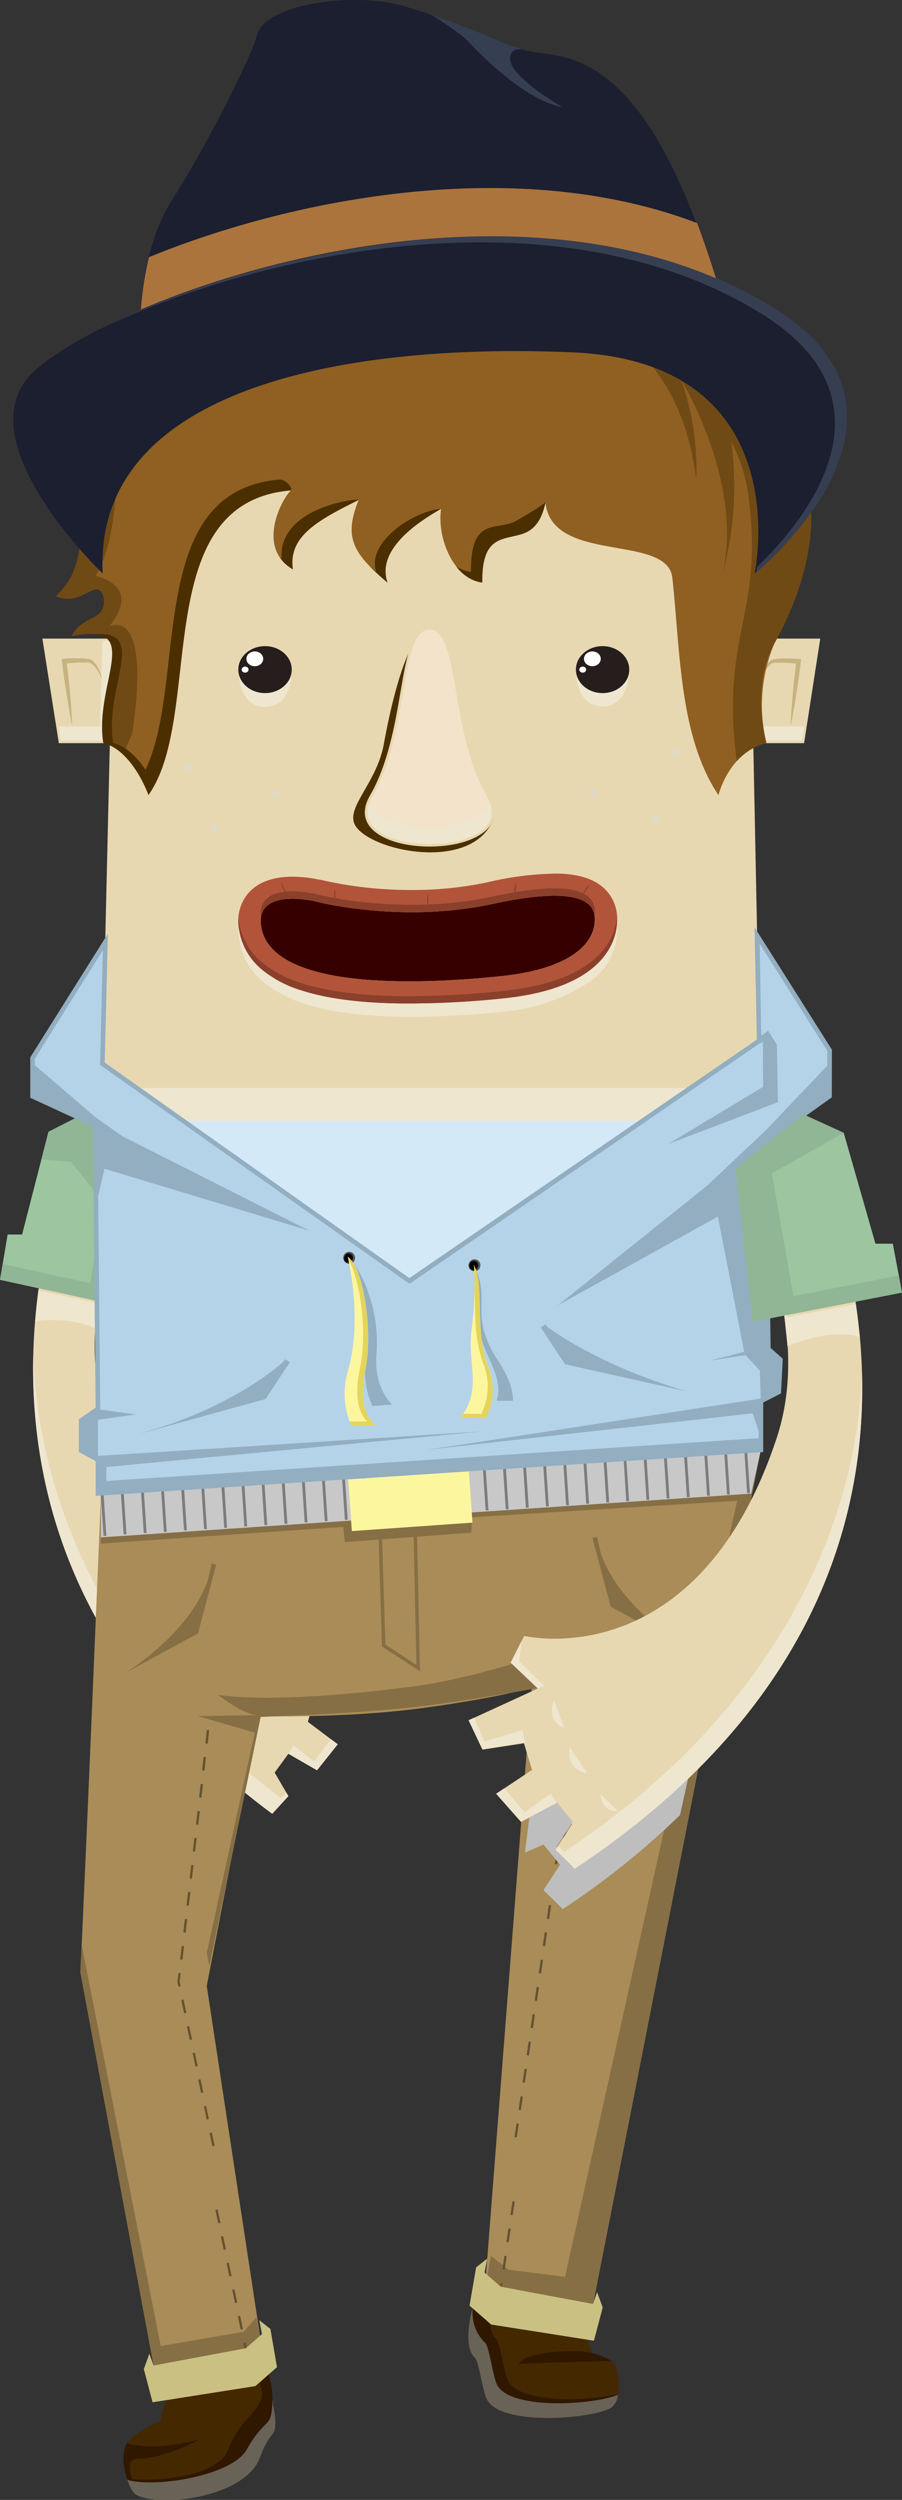<svg xmlns="http://www.w3.org/2000/svg" viewBox="0 0 223.23 618.5"><rect x="0" y="0" width="223.23" height="618.5" fill="#333333" stroke="none"/><defs><style>.cls-1{isolation:isolate;}.cls-2{fill:#e8d8b1;}.cls-3,.cls-5{mix-blend-mode:multiply;}.cls-4,.cls-5{fill:#eee6cf;}.cls-6{fill:#9cc5a0;}.cls-7{fill:#90b695;}.cls-8{fill:#442800;}.cls-9{fill:#301700;}.cls-10{fill:#696256;}.cls-11{fill:#a98c57;}.cls-12{fill:#866f45;}.cls-13{fill:#645231;}.cls-14{fill:#c8c8c9;}.cls-15{fill:#7c7c7c;}.cls-16{fill:#fcf69f;}.cls-17{fill:#c9c082;}.cls-18{fill:#c8b281;}.cls-19{fill:#8f6022;fill-rule:evenodd;}.cls-20{fill:#704a14;}.cls-21{fill:#4b2f00;}.cls-22{fill:#251e1c;}.cls-23{fill:#fff;}.cls-24{fill:#e0d9c4;}.cls-25{fill:#370000;}.cls-26{fill:#b25439;}.cls-27{fill:#8a402b;}.cls-28{fill:#1b1f2f;}.cls-29{fill:#363e52;}.cls-30{fill:#ab743d;}.cls-31{fill:#d3e9f8;}.cls-32{fill:#b4d3e9;}.cls-33{fill:#92aec0;}.cls-34{fill:#595959;}.cls-35{fill:#1c1c1c;}.cls-36{fill:#e4d459;}.cls-37{fill:#bebebf;}.cls-38{fill:#f2e3ca;}</style></defs><title>Asset 8</title><g class="cls-1"><g id="Layer_2" data-name="Layer 2"><g id="Layer_1-2" data-name="Layer 1"><polygon class="cls-2" points="28.98 107.15 25 277.34 188.3 277.34 184.88 107.15 28.98 107.15"/><path class="cls-2" d="M20.88,278.62s-49.31,99.24,46.5,170.13l4-4.37-3.41-5.82,3.41-4.66L78.46,438l5.12-6.44L76.19,426l1.71-6.11,8.53,1.45,2.84-6.69L75,407.42l5.58-5.92-2.76-6.14s-35.55,9.6-52-45.26c-8.56-28.62,8.53-59.65,8.24-59.36S30.86,284,20.88,278.62Z"/><g class="cls-3"><path class="cls-4" d="M32,287.82c1.43,1.84,2,3,2.16,2.92S24.67,308.11,23.57,329C22.61,311.75,28.6,295.5,32,287.82Z"/><polygon class="cls-4" points="78.86 401.14 78.29 396.38 80.6 401.49 75.01 407.42 73.72 406.82 78.86 401.14"/><polygon class="cls-4" points="72.66 431.82 77.72 435.79 81.92 430.3 83.58 431.54 78.46 437.98 71.36 433.9 72.66 431.82"/><polygon class="cls-4" points="78.52 417.13 86 419.53 88.11 414.11 89.27 414.7 86.42 421.39 77.89 419.94 78.52 417.13"/><path class="cls-4" d="M69.54,444.86l1.28-1.41.54.93-4,4.37c-49-36.26-60-79.94-59.13-114C9.13,367.55,24.08,411.23,69.54,444.86Z"/></g><path class="cls-5" d="M8.74,326.9a29.63,29.63,0,0,1,14.73,1.59l.5-6.13L9.49,319.28Z"/><polygon class="cls-6" points="20.22 275.83 12 280.01 5.47 305.43 1.89 305.43 0 316.64 30.73 323.32 37.28 288.89 20.22 275.83"/><polygon class="cls-7" points="23.47 294.77 17.57 287.47 10.25 286.83 12 280.01 19.81 276.08 29.58 281.47 27.34 300.46 23.47 294.77"/><polygon class="cls-7" points="22.37 317.47 28.13 282.11 37.28 288.89 30.73 323.32 0 316.64 0.66 312.74 22.37 317.47"/><path class="cls-8" d="M39.67,599l1.2-4.86,25.29-6.72a32.7,32.7,0,0,1,1.33,8.19c0,1.65-4.28,8.68-3.91,13.55.29,3.76-24.07,10.8-29.5,8.17-2.82-1.37-4.52-9.68-2.84-12.5C33.13,601.67,39.67,599,39.67,599Z"/><path class="cls-9" d="M66.48,587.38l-2.18,2.1c2.54,6.7-4.17,7-7.79,16.54-2.42,6.41-16.68,8.22-25.05,7.23a13.81,13.81,0,0,0,2.4,4C51.54,621,63.3,610.71,63.39,609c.37-6.7,3.45-7.9,3.74-9.49A28,28,0,0,0,66.48,587.38Z"/><path class="cls-9" d="M34,608.32c7.65-.2,15.45-4.87,15.45-4.87-10.05,3-17.16,1.33-17.16,1.33l-.82-.35c-2,3.32-.06,8.81-.06,8.81l1.31.13S30.6,608.41,34,608.32Z"/><path class="cls-10" d="M61.18,605.86a25.14,25.14,0,0,1,4.51-6c1.61-1.37,1.58-3.2,1.77-6.45l.08,1.52s1.4,5.41-.05,7.23c-2.86,3.59-2.69,5.73-4.27,8-5.82,8.2-24,9.95-29.38,7.15-.92-.47-1.72-1.93-2.32-3.78C38.33,615.62,57.7,612.52,61.18,605.86Z"/><path class="cls-8" d="M146.57,582.16,142.91,573l-26-1.54s-2.52,9,.7,11.89c1,.86,1.9,8.47,2.95,10.4,3.56,6.54,26,4.81,30.81,1.93,2.48-1.48,2.27-9.75,0-11.53A27.38,27.38,0,0,0,146.57,582.16Z"/><path class="cls-9" d="M125.76,589.09c-1.05-1.93-2-9.54-2.95-10.41-1.61-1.46-1.79-4.44-1.55-7.06l-4.42-.17s-2.53,9,.69,11.89c1,.86,1.9,8.47,2.95,10.4,3.56,6.54,26,4.81,30.81,1.93.85-.5,1.38-1.81,1.62-3.37C144.87,594.24,128.73,594.55,125.76,589.09Z"/><path class="cls-10" d="M123.06,590.11c-1.05-1.93-2-9.54-2.95-10.41a10.33,10.33,0,0,1-3.15-8l-.12-.25s-2.52,9,.69,11.89c1,.86,1.9,8.47,3,10.4,3.56,6.54,26,4.81,30.81,1.93a4.57,4.57,0,0,0,1.59-3.18C146.59,595.08,126.42,596.27,123.06,590.11Z"/><path class="cls-9" d="M128.39,584.86s12.15-.54,23-.7c0,0-1.06-.87-4.83-2S129.69,581.79,128.39,584.86Z"/><path class="cls-11" d="M25,369.48s-4,96.83-5.12,118.45l18.21,97.73,26.74-4.55L51.17,491.35,64.1,424.59s21.48.61,40.93-2.06,26.55-5,26.55-5L120,566.32,146.39,572,188.3,358.72"/><path class="cls-12" d="M53.9,419.28s5.94,4.74,9.67,5.06l-14.62.24,14.1,4.09L51.17,483.2l.63,3.22,12.71-61.64s23.39-.76,38.14-2.45,30.51-4.73,30.51-4.73l1.14-8.29s-17.23,6-32.46,8C65.65,421.95,53.9,419.28,53.9,419.28Z"/><polygon class="cls-12" points="139.84 563.32 125.86 561.56 121.49 558.11 120.02 566.32 146.38 572.04 188.3 358.73 185.19 358.93 139.84 563.32"/><path class="cls-12" d="M39.77,580.43,20.22,481.22c-.13,2.66-.24,4.93-.34,6.72l18.21,97.73,26.74-4.55-1.37-7.77-3.19,3.57Z"/><path class="cls-13" d="M59.56,576.36l-.7-3.29.56-.12.7,3.29Zm-1.4-6.57-.7-3.29.56-.12.7,3.29Zm-1.4-6.58-.7-3.29.56-.12.7,3.29Zm-1.4-6.58-.7-3.29.56-.12.7,3.29ZM54,550.06l-.7-3.29.56-.12.7,3.29ZM52.56,531l-.7-3.29.56-.12.7,3.29Zm-1.4-6.58-.7-3.29L51,521l.7,3.29Zm-1.4-6.58-.7-3.29.56-.12.7,3.29Zm-1.4-6.58-.7-3.29.56-.12.7,3.29Zm-1.4-6.57-.7-3.29.56-.12.7,3.29Zm-1.4-6.58-.7-3.29.56-.12.7,3.29Zm-1.4-6.58-.26-1.22.26-2.19.56.07-.25,2.1.24,1.13Zm1-6.68-.57-.07.39-3.34.57.06Zm.78-6.68-.57-.07.39-3.34.57.07Zm.78-6.68-.56-.07.39-3.34.57.07Zm.78-6.68-.56-.07.39-3.34.56.07Zm.78-6.68-.56-.07.39-3.34.56.06Zm.79-6.68-.57-.07.39-3.34.57.07Zm.78-6.68-.57-.07.39-3.34.57.07Zm.78-6.68L50,438l.39-3.34.57.07Zm.78-6.68-.57-.07L51.2,428l.56.06Z"/><rect class="cls-13" x="60.44" y="579.58" width="0.57" height="1.71" transform="translate(-119.69 25.42) rotate(-12.03)"/><rect class="cls-13" x="129.15" y="506.53" width="3.42" height="0.57" transform="translate(-389.64 562.15) rotate(-81.59)"/><polygon class="cls-13" points="129.33 515.22 129.89 515.3 130.39 511.92 129.83 511.84 129.33 515.22"/><polygon class="cls-13" points="132.32 494.95 132.88 495.04 133.38 491.66 132.82 491.57 132.32 494.95"/><rect class="cls-13" x="127.15" y="520.04" width="3.41" height="0.57" transform="translate(-404.76 571.18) rotate(-81.53)"/><rect class="cls-13" x="130.15" y="499.77" width="3.41" height="0.57" transform="translate(-382.08 557.62) rotate(-81.62)"/><polygon class="cls-13" points="126.33 547.98 126.89 548.06 127.39 544.68 126.83 544.6 126.33 547.98"/><polygon class="cls-13" points="124.33 561.49 124.9 561.57 125.4 558.19 124.83 558.11 124.33 561.49"/><polygon class="cls-13" points="127.33 528.72 127.89 528.81 128.39 525.43 127.83 525.35 127.33 528.72"/><polygon class="cls-13" points="123.75 565.45 124.31 565.53 124.4 564.95 123.83 564.87 123.75 565.45"/><rect class="cls-13" x="124.16" y="552.8" width="3.41" height="0.57" transform="translate(-439.67 596.86) rotate(-81.61)"/><rect class="cls-13" x="132.15" y="486.27" width="3.41" height="0.57" transform="translate(-367.1 547.29) rotate(-81.53)"/><polygon class="cls-13" points="141.31 434.16 141.87 434.25 142.37 430.87 141.81 430.78 141.31 434.16"/><polygon class="cls-13" points="142.31 427.41 142.87 427.49 143.37 424.11 142.81 424.03 142.31 427.41"/><polygon class="cls-13" points="140.31 440.92 140.87 441 141.37 437.62 140.81 437.54 140.31 440.92"/><polygon class="cls-13" points="139.31 447.67 139.88 447.75 140.38 444.38 139.81 444.29 139.31 447.67"/><rect class="cls-13" x="142.13" y="418.72" width="3.41" height="0.57" transform="translate(-291.67 500.14) rotate(-81.61)"/><polygon class="cls-13" points="134.32 481.44 134.88 481.53 135.38 478.15 134.82 478.07 134.32 481.44"/><rect class="cls-13" x="134.14" y="472.76" width="3.42" height="0.57" transform="translate(-351.92 538.62) rotate(-81.63)"/><rect class="cls-13" x="135.14" y="466" width="3.41" height="0.57" transform="translate(-344.4 533.73) rotate(-81.62)"/><polygon class="cls-13" points="137.32 461.18 137.88 461.26 138.38 457.88 137.82 457.8 137.32 461.18"/><rect class="cls-13" x="137.14" y="452.49" width="3.41" height="0.57" transform="matrix(0.15, -0.99, 0.99, 0.15, -329.37, 523.93)"/><polygon class="cls-12" points="25 380.36 185.9 369.54 185.6 371.1 116.83 375.39 116.64 379.19 85.33 381.53 84.96 377.76 24.94 381.9 25 380.36"/><path class="cls-12" d="M52.49,387c-2.66,15.57-21.54,26.93-21.54,26.93l17.78-10Z"/><polygon class="cls-12" points="53.49 387.12 49.03 403.99 48.99 404.12 48.88 404.18 30.61 414.11 48.58 403.64 48.43 403.84 52.39 386.84 53.49 387.12"/><path class="cls-12" d="M147.63,380.36c2.66,15.58,21.54,26.93,21.54,26.93l-17.78-10Z"/><polygon class="cls-12" points="147.73 380.22 151.69 397.21 151.54 397.02 169.51 407.48 151.24 397.56 151.12 397.5 151.09 397.36 146.62 380.5 147.73 380.22"/><polygon class="cls-12" points="103.94 413.52 94.54 407.36 93.6 377.68 94.46 377.65 95.38 406.89 103.05 411.92 102.31 377.37 103.16 377.35 103.94 413.52"/><polygon class="cls-14" points="185.9 369.54 25 380.36 25 369.49 188.3 358.73 185.9 369.54"/><path class="cls-15" d="M25.63,369.54,26.32,380l-.7,0-.69-10.41Z"/><path class="cls-15" d="M30.61,369.21l.69,10.41-.7,0-.69-10.41Z"/><path class="cls-15" d="M35.59,368.88l.69,10.41-.7,0-.69-10.41Z"/><path class="cls-15" d="M40.57,368.55,41.26,379l-.7,0-.69-10.41Z"/><path class="cls-15" d="M45.55,368.22l.69,10.41-.7,0-.69-10.41Z"/><path class="cls-15" d="M50.52,367.89l.69,10.41-.7,0-.69-10.41Z"/><path class="cls-15" d="M55.5,367.56,56.19,378l-.7,0-.69-10.41Z"/><path class="cls-15" d="M60.48,367.24l.69,10.41-.7,0-.69-10.41Z"/><path class="cls-15" d="M65.45,366.91l.69,10.41-.7,0L64.75,367Z"/><path class="cls-15" d="M70.43,366.58,71.12,377l-.7,0-.69-10.41Z"/><path class="cls-15" d="M75.41,366.25l.69,10.41-.7,0-.69-10.41Z"/><path class="cls-15" d="M80.38,365.92l.69,10.41-.7,0L79.69,366Z"/><path class="cls-15" d="M85.36,365.59,86.05,376l-.7,0-.69-10.41Z"/><path class="cls-15" d="M90.34,365.26,91,375.67l-.7,0-.69-10.41Z"/><path class="cls-15" d="M95.32,364.93,96,375.34l-.7,0L94.62,365Z"/><path class="cls-15" d="M100.3,364.6,101,375l-.7,0-.69-10.41Z"/><path class="cls-15" d="M105.27,364.27l.69,10.41-.7,0-.69-10.41Z"/><path class="cls-15" d="M110.24,363.94l.69,10.41-.7,0L109.54,364Z"/><path class="cls-15" d="M115.22,363.61l.69,10.41-.7,0-.69-10.41Z"/><path class="cls-15" d="M120.2,363.28l.69,10.41-.7,0-.69-10.41Z"/><path class="cls-15" d="M125.18,363l.69,10.41-.7,0L124.48,363Z"/><path class="cls-15" d="M130.16,362.62l.69,10.41-.7,0-.69-10.41Z"/><path class="cls-15" d="M135.13,362.3l.69,10.41-.7,0-.69-10.41Z"/><path class="cls-15" d="M140.11,362l.69,10.41-.7,0L139.41,362Z"/><path class="cls-15" d="M145.09,361.64l.69,10.41-.7,0-.69-10.41Z"/><path class="cls-15" d="M150.07,361.31l.69,10.41-.7,0-.69-10.41Z"/><path class="cls-15" d="M155,361l.69,10.41-.7,0L154.34,361Z"/><path class="cls-15" d="M160,360.65l.69,10.41-.7,0-.69-10.41Z"/><path class="cls-15" d="M165,360.32l.69,10.41-.7,0-.69-10.41Z"/><path class="cls-15" d="M170,360l.69,10.41-.7,0L169.28,360Z"/><path class="cls-15" d="M175,359.66l.69,10.41-.7,0-.69-10.41Z"/><path class="cls-15" d="M179.93,359.33l.69,10.41-.7,0-.69-10.41Z"/><path class="cls-15" d="M184.91,359l.69,10.41-.7,0L184.21,359Z"/><rect class="cls-16" x="85.36" y="364.43" width="29.86" height="12.77" transform="matrix(1, -0.07, 0.07, 1, -24.69, 7.58)"/><polygon class="cls-17" points="64.16 574.03 64.83 577.48 60.85 580.98 38 585.25 36.97 582.31 35.59 586.13 37.76 594.35 63.21 590.35 68.55 585.66 66.92 576.2 64.16 574.03"/><polygon class="cls-17" points="120.58 558.8 119.92 562.25 123.9 565.75 146.75 570.02 147.78 567.08 149.16 570.9 146.99 579.12 121.54 575.11 116.2 570.43 117.83 560.97 120.58 558.8"/><line class="cls-17" x1="148.06" y1="570.6" x2="146.57" y2="569.99"/><polygon class="cls-2" points="185.78 158.53 202.38 158.53 198.48 183.3 186.44 183.3 185.78 158.53"/><path class="cls-2" d="M199,183.87H185.88L185.19,158H203Zm-12-1.14h11l3.71-23.63H186.36Z"/><polygon class="cls-5" points="188.77 179.73 188.21 158.53 185.78 158.53 186.44 183.3 198.48 183.3 199.04 179.73 188.77 179.73"/><path class="cls-18" d="M188.3,167.91a10.41,10.41,0,0,1,.41-1.43,9.26,9.26,0,0,1,.61-1.37,5.34,5.34,0,0,1,.92-1.25,3.2,3.2,0,0,1,.65-.51,2.5,2.5,0,0,1,.4-.18l.21-.06h.12l.09,0c.23,0,.49-.08.76-.12l.75-.07c.5,0,1,0,1.5,0s1,0,1.49,0l1.49.12.57.06-.07.58c-.08.66-.17,1.31-.25,2l-.26,2c-.2,1.31-.37,2.63-.59,3.93l-.32,2-.34,2c-.12.65-.24,1.31-.37,2s-.26,1.3-.41,2c0-.67.05-1.33.09-2s.08-1.33.12-2l.15-2,.18-2c.11-1.32.27-2.64.4-4l.23-2c.08-.66.15-1.32.24-2l.5.63-1.44-.14-1.45-.1c-.48,0-1-.05-1.44-.05h-.72c-.23,0-.46,0-.71,0a1.78,1.78,0,0,0-.59.14,2.5,2.5,0,0,0-.55.34,5.62,5.62,0,0,0-.95,1,12,12,0,0,0-.78,1.22C188.72,167,188.5,167.46,188.3,167.91Z"/><polygon class="cls-2" points="27.76 158.53 11.15 158.53 15.05 183.3 27.1 183.3 27.76 158.53"/><path class="cls-2" d="M27.65,183.87H14.56L10.49,158H28.34Zm-12.12-1.14h11l.63-23.63H11.82Z"/><polygon class="cls-5" points="24.76 179.73 25.33 158.53 27.76 158.53 27.1 183.3 15.05 183.3 14.49 179.73 24.76 179.73"/><path class="cls-18" d="M25.24,167.91c-.2-.45-.42-.89-.66-1.31a11.89,11.89,0,0,0-.78-1.22,5.54,5.54,0,0,0-.95-1,2.51,2.51,0,0,0-.55-.34,1.77,1.77,0,0,0-.59-.14c-.25,0-.48,0-.71,0H20.3c-.48,0-1,0-1.44.05l-1.45.1-1.44.14.5-.63c.09.66.16,1.32.24,2l.23,2c.13,1.32.29,2.64.4,4l.18,2,.15,2c0,.66.09,1.33.12,2s.07,1.33.09,2c-.15-.65-.28-1.3-.41-2s-.25-1.31-.37-2l-.34-2-.32-2c-.21-1.31-.39-2.62-.59-3.93l-.26-2c-.08-.66-.18-1.31-.26-2l-.07-.58.56-.06,1.49-.12c.5,0,1-.05,1.49,0s1,0,1.5,0l.75.07c.26,0,.52.07.76.12l.09,0H22l.21.06a2.46,2.46,0,0,1,.4.18,3.24,3.24,0,0,1,.65.51,5.35,5.35,0,0,1,.92,1.25,9.37,9.37,0,0,1,.61,1.37A10.49,10.49,0,0,1,25.24,167.91Z"/><polygon class="cls-5" points="25.2 269.18 25 277.34 188.3 277.34 188.13 269.18 25.2 269.18"/><path class="cls-19" d="M177.81,196.73c-9.8-14.59-9.44-36.1-11.45-54.06-1.72-10.6-29.73-3.19-31.37-18.31-3.37,15.46-15.83.5-15.63,19.8-6.87-.79-11.29-10.74-10.2-18.27-8,4.4-15.79,11.17-13.24,18.27-8.65-7.33-10.88-11.15-7.17-20.46-9.8,4.92-17.48,8.84-16.28,17.16-9.19-5.36-2.69-17.56-.43-19.56-35.64,2.91-21.25,55.46-35.27,75.36,0,0-3.86-10.95-11.18-12.89-2.37-14.93,10.48-30-7.81-26.41,2.61-5.44,9-3.41,7.81-9.9-1.7-4.89-5.46,2.9-11.72,0,6.47-6,6-12.35,7.81-29.7-4.8,1.44-8,4.22-7.81,9.9C11.19,123.17,13,112,15.1,108,41.21,58.49,94,49.27,137.91,66.37c9.5,3.69,7.71,13.68,7.71,13.68s12.53-5.44,18.18-1.84C195,98,211.57,116.84,192.43,157.45a39.39,39.39,0,0,0-2.75,26.32C180.29,186.23,177.81,196.73,177.81,196.73Z"/><path class="cls-20" d="M27,155c8.45-10.34-3.37-12.52-3.37-12.52,6.07-9.43,5.34-30.82,5.34-30.82l-9.68,2.51c1.41-5.26,10.17-17.4,26.55-29.77,30.58-23.1,62.86-22.68,82.24-16.28C137.59,71.29,145.62,80,145.62,80s1.79-10-7.71-13.68C94,49.27,41.21,58.49,15.1,108c-2.12,4-3.92,15.16-1.21,19.65-.21-5.68,3-8.46,7.81-9.9-1.83,17.36-1.35,23.67-7.81,29.7,6.25,2.9,10-4.89,11.72,0,1.16,6.49-5.2,4.47-7.81,9.9,18.3-3.64,5.45,11.48,7.81,26.41a11.45,11.45,0,0,1,4.8,2.8l2.26-4.87C37.62,149.21,27,155,27,155Z"/><path class="cls-21" d="M69.25,118.65C35.56,121.39,46.56,168.5,36,190.46c-1.87-2.83-4.54-5.74-8-6.65-2.21-13.89,8.75-27.93-4.44-26.89,9.29.93,0,14,2,26.89,7.33,1.94,11.18,12.89,11.18,12.89a24.32,24.32,0,0,0,1.44-2.34v0c11-20.22.75-65,28.68-72.18a32.83,32.83,0,0,1,5.16-.85C72.44,120.74,70.82,118.65,69.25,118.65Z"/><path class="cls-21" d="M69.68,138.2l-.42-.27a9.7,9.7,0,0,0,3.22,2.92c-1-7.06,4.36-10.94,12-15,2.09-1.08,4.29-2.18,4.29-2.18C88.94,123.19,68.85,125.36,69.68,138.2Z"/><path class="cls-21" d="M116.56,141.5a8.38,8.38,0,0,1-3.66-1.38,9.77,9.77,0,0,0,6.45,4c-.18-18.14,12.57-5.08,15.64-19.8a78.19,78.19,0,0,1-7.81,4.83C122.39,131.22,116.43,128.1,116.56,141.5Z"/><path class="cls-21" d="M93.12,141.5c-.59-.5-1.15-1-1.68-1.46a60.3,60.3,0,0,0,4.48,4.12c-2.24-6.25,3-12.44,13.25-18.27C102,126.49,90.58,134.4,93.12,141.5Z"/><path class="cls-20" d="M191.06,100.62c-6-7.38-19.48-18.59-26.75-22.37-2.82-1.47-6-3.24-18.69,1.8a70,70,0,0,1,7.8,3.6c3.86,2.23,15.86,11,18.9,35a66.84,66.84,0,0,0-3.75-24.71h0c.26.43,15.59,25.72,10.2,48.18A82.91,82.91,0,0,0,181,109.36a40.19,40.19,0,0,1,4.2,13.16c4,29.53-7,34.2-2.87,65.78a15.75,15.75,0,0,1,7.32-4.53s-4-13.59,2-24.54S209.08,122.93,191.06,100.62Z"/><path class="cls-5" d="M155.73,165.56s-6.26,8.76-13.1,1.06c0,0-.11,8.15,6.55,8.15S155.73,165.56,155.73,165.56Z"/><ellipse class="cls-22" cx="149.13" cy="165.67" rx="6.6" ry="5.81"/><ellipse class="cls-23" cx="146.6" cy="163" rx="2.08" ry="1.83"/><ellipse class="cls-23" cx="144.21" cy="165.67" rx="0.85" ry="0.75"/><path class="cls-5" d="M59,165.67s6.27,8.76,13.1,1.06c0,0,.11,8.16-6.55,8.16S59,165.67,59,165.67Z"/><ellipse class="cls-22" cx="65.59" cy="165.67" rx="6.61" ry="5.81"/><ellipse class="cls-23" cx="63.06" cy="163" rx="2.08" ry="1.83"/><ellipse class="cls-23" cx="60.66" cy="165.67" rx="0.85" ry="0.75"/><g class="cls-3"><path class="cls-24" d="M67.57,197.18a1.12,1.12,0,0,0,1.57-1.58,1.12,1.12,0,0,0-1.57,1.58Z"/><path class="cls-24" d="M52.23,205.68a1.12,1.12,0,0,0,1.57-1.58,1.12,1.12,0,0,0-1.57,1.58Z"/><path class="cls-24" d="M45.64,190.53a1.12,1.12,0,0,0,1.57-1.58,1.12,1.12,0,0,0-1.57,1.58Z"/></g><g class="cls-3"><path class="cls-24" d="M167.48,187.28a1.12,1.12,0,0,0,.06-2.23,1.12,1.12,0,0,0-.06,2.23Z"/><path class="cls-24" d="M162.12,204a1.12,1.12,0,0,0,.06-2.23,1.12,1.12,0,0,0-.06,2.23Z"/><path class="cls-24" d="M146.94,197.44a1.12,1.12,0,0,0,.06-2.23,1.12,1.12,0,0,0-.06,2.23Z"/></g><path class="cls-25" d="M77.73,222.94s21.11,5.68,44.11.71,25.44.26,25.38,3.95c-.11,6.51-7.11,12.2-23,13.89S67.1,246.06,64.6,229.1C63.38,220.81,74.22,222.16,77.73,222.94Z"/><path class="cls-5" d="M144.65,240.9c-4.73,3.08-11.4,5.1-19.84,6a222.76,222.76,0,0,1-26.12,1.32c-9.91-.16-18-1.26-24.16-3.26a28.12,28.12,0,0,1-9.81-5.23,16,16,0,0,1-5.56-9.9c0-.34-.08-.67-.11-1a13.36,13.36,0,0,0,.11,3.09,17,17,0,0,0,5.35,10.47,33.17,33.17,0,0,0,10.61,5.9c6.12,2,14.25,3.1,24.16,3.26a223.22,223.22,0,0,0,26.12-1.32,46,46,0,0,0,20.09-7.05,15.6,15.6,0,0,0,7.24-13.46c0-.42,0-.82,0-1.21C152.31,233.38,149.48,237.75,144.65,240.9Z"/><path class="cls-26" d="M149.27,219.57c-2.56-2.23-6.29-3.36-11.41-3.44a78.07,78.07,0,0,0-17.17,2.15,90.07,90.07,0,0,1-20.41,1.9,97.53,97.53,0,0,1-21.11-2.55l-.12,0-.12,0a31.78,31.78,0,0,0-6.09-.72c-5.09-.08-8.9,1.28-11.33,4a10.72,10.72,0,0,0-2.36,9,16,16,0,0,0,5.56,9.9A28.15,28.15,0,0,0,74.53,245c6.12,2,14.25,3.09,24.16,3.25A223,223,0,0,0,124.81,247c8.44-.89,15.12-2.91,19.84-6,5.12-3.34,8-8.06,8.07-13.27A10.18,10.18,0,0,0,149.27,219.57Zm-25,21.93c-15.89,1.68-57.13,4.57-59.63-12.4-1.22-8.28,9.62-6.93,13.13-6.15,0,0,21.11,5.68,44.11.71s25.44.26,25.38,3.95C147.12,234.12,140.12,239.81,124.23,241.49Z"/><path class="cls-27" d="M121.85,221.82c-23,5-44.11-.71-44.11-.71-3.46-.77-14.06-2.09-13.17,5.84.83-5.9,10-4.73,13.17-4,0,0,21.11,5.68,44.11.71,20.87-4.51,24.81-.62,25.31,2.89,0-.25.06-.5.06-.75C147.28,222.09,144.85,216.86,121.85,221.82Z"/><path class="cls-27" d="M144.65,239.14c-4.73,3.09-11.4,5.1-19.85,6a223.18,223.18,0,0,1-26.12,1.32c-9.91-.16-18-1.26-24.16-3.25A28.15,28.15,0,0,1,64.72,238a16,16,0,0,1-5.56-9.9c-.06-.43-.09-.83-.11-1.23a13.38,13.38,0,0,0,.11,3,16,16,0,0,0,5.56,9.9A28.14,28.14,0,0,0,74.52,245c6.12,2,14.25,3.1,24.16,3.26a222.93,222.93,0,0,0,26.12-1.32c8.44-.89,15.12-2.91,19.85-6,5.12-3.34,8-8.06,8.07-13.27,0-.34,0-.65,0-1C152.33,231.58,149.5,236,144.65,239.14Z"/><path class="cls-27" d="M69.47,218.3s.14.19.32.48.4.7.61,1.12.38.84.5,1.17.18.55.18.55-.14-.19-.32-.48-.41-.7-.61-1.12-.38-.84-.5-1.17A5.8,5.8,0,0,1,69.47,218.3Z"/><path class="cls-27" d="M82.86,219.71s0,.24.08.61.06.85.06,1.34,0,1-.06,1.34-.08.61-.08.61,0-.24-.08-.61-.06-.85-.06-1.34,0-1,.06-1.34S82.86,219.71,82.86,219.71Z"/><path class="cls-27" d="M105.87,221s0,.22.08.54a11.8,11.8,0,0,1,0,2.38c0,.32-.08.54-.08.54a5.36,5.36,0,0,1-.08-.54,11.42,11.42,0,0,1-.06-1.19c0-.43,0-.86.06-1.19S105.87,221,105.87,221Z"/><path class="cls-27" d="M127.79,218.3s0,.23,0,.58-.1.8-.19,1.24-.2.89-.31,1.22a5.77,5.77,0,0,1-.19.55s0-.23,0-.58a12.38,12.38,0,0,1,.19-1.25c.09-.45.2-.89.31-1.22S127.79,218.3,127.79,218.3Z"/><path class="cls-27" d="M145.9,218.73s-.09.22-.26.54-.41.72-.67,1.12-.55.78-.78,1.05-.4.45-.4.45a5.84,5.84,0,0,1,.26-.54c.17-.32.41-.72.67-1.12s.55-.78.78-1.05S145.9,218.73,145.9,218.73Z"/><path class="cls-28" d="M25.41,141.89s-34.95-33.34-17-50c20.34-18.82,119.11-55,182.75-15.55,43.17,26.78-4.4,65.51-4.4,65.51S198,89.57,141.62,87.17C83.27,84.69,23.13,96.87,25.41,141.89Z"/><path class="cls-28" d="M34.83,76.86s.48-16.07,7.68-27.26,19.18-34,21.18-41.17S86.47-2,98.86,1.24,121.64,10,130,12.43s28.39-3.67,47.09,56.67c0,0-20.9-12.59-64-10.43S34.83,76.86,34.83,76.86Z"/><path class="cls-29" d="M191.52,76.17c-53.3-33.07-131.24-13-167.11,5.4,37.06-18,112.25-36.08,164.11-3.9,36.07,22.38,8.79,53.1-1.16,62.59-.14.91-.25,1.42-.25,1.42S234.69,102.95,191.52,76.17Z"/><path class="cls-29" d="M116.29,10.7s12.82,14.08,22.89,15.79c0,0-9.66-5.51-12.32-10-1.13-1.89-1-5.14,3.17-4.11a54.14,54.14,0,0,1-7.62-2.68c-2.25-1.19-15.85-6.17-15.85-6.17S114.14,8.18,116.29,10.7Z"/><path class="cls-30" d="M177.19,68.86c-1.55-5-3.11-9.54-4.67-13.67-45.26-17.25-101.1-5.74-135.66,8.44a81.13,81.13,0,0,0-2,12.95C70.23,61.49,130.16,48.69,177.19,68.86Z"/><polygon class="cls-31" points="25 369.49 25 277.34 188.3 277.34 188.3 358.73 25 369.49"/><polygon class="cls-32" points="187.34 231.44 205.31 259.86 205.31 271.2 189.43 282.54 190.1 333.74 193.13 336.38 192.72 344.36 188.3 346.63 188.3 358.73 24.24 369.49 24.24 361.17 20.08 358.9 20.08 351.45 24.24 348.57 23.56 278.4 8.06 271.22 8.06 261.77 26.08 233.03 25.34 263.18 101.35 316.94 187.88 257.5 187.34 231.44"/><polygon class="cls-33" points="23.78 298.19 25.85 289.15 76.61 304.5 23.78 279.11 23.78 298.19"/><polygon class="cls-33" points="138.16 322.89 189.5 283.37 190.1 333.42 184.21 334.65 177.67 300.99 138.16 322.89"/><polygon class="cls-33" points="168.05 299.88 205.31 271.2 205.31 263.05 189.5 279.68 168.05 299.88"/><polygon class="cls-33" points="23.56 276.35 8.06 263.06 8.06 271.22 33.56 283.47 23.56 276.35"/><polygon class="cls-33" points="184.36 335.13 188.03 339.1 188.3 346.63 192.72 344.36 193.13 336.38 190.1 334.07 184.36 335.13"/><polygon class="cls-33" points="24.24 351.26 33.6 349.94 24.94 348.77 20.08 351.45 20.08 358.9 24.24 361.17 24.24 351.26"/><polygon class="cls-33" points="24.24 369.49 188.3 358.73 188.3 355.79 24.24 366.55 24.24 369.49"/><polygon class="cls-33" points="26.32 366.41 26.32 362.95 119.5 354.13 24.24 360.85 24.24 368.23 26.32 366.41"/><polygon class="cls-33" points="188.3 355.79 188.3 346.63 105.41 358.71 186.27 349.67 188.3 355.79"/><polygon class="cls-33" points="192.27 258.48 192.5 272.71 165.25 283.08 189.78 269.4 190.21 255.17 192.27 258.48"/><path class="cls-33" d="M205.88,259.7l-19.15-30.29.58,27.8-86,59L25.92,262.89,26.7,231,7.49,261.6v10L23,278.76l.67,69.51-4.15,2.88v8.09l4.16,2.27v8.58l165.2-10.84V347l4.41-2.26.43-8.58-3-2.66L190,283.33l9.55-7.29-.29.17,6.6-4.72Zm-1.14,11.21-15.88,11.34-51.38,41.16,51.4-39.22.64,48.91-13.88,3.55L190,334.39l2.56,2.24-.37,7.38-3.82,2v0l-83.08,12.8,82.46-11.28v10.74L24.81,368.88v-7.29l95.4-7.5-96.39,6.15v.05l-3.17-1.73v-6.82l4.16-2.88-.67-69.57L76.7,304.56,24.1,278h0L8.63,270.85v-8.92l16.83-26.84-.69,28.38,76.58,54.17L188.21,258h0l.08.11.5-.38.08,11.16-24.22,14.57,25.13-13.7.3-.16v-.36l.09-12.9v-1.39l-1.12.83-.66.49L188,233.47,204.74,260Z"/><circle cx="86.23" cy="311.3" r="1.11"/><path class="cls-34" d="M86.42,309.72a1.47,1.47,0,1,0,1.47,1.47A1.47,1.47,0,0,0,86.42,309.72Zm-.21,2.66a1.11,1.11,0,1,1,1.11-1.11A1.11,1.11,0,0,1,86.21,312.38Z"/><path class="cls-35" d="M87.38,311.13a1.1,1.1,0,0,0-2.15-.35,1.1,1.1,0,0,1,2,.85A1.08,1.08,0,0,0,87.38,311.13Z"/><path class="cls-35" d="M86.48,312.52a1.45,1.45,0,0,1-1.38-2,1.46,1.46,0,1,0,2.69,1.13A1.46,1.46,0,0,1,86.48,312.52Z"/><circle cx="117.24" cy="313.13" r="1.11"/><path class="cls-34" d="M117.43,311.56A1.47,1.47,0,1,0,118.9,313,1.47,1.47,0,0,0,117.43,311.56Zm-.21,2.66a1.11,1.11,0,1,1,1.11-1.11A1.11,1.11,0,0,1,117.22,314.22Z"/><path class="cls-35" d="M118.39,313a1.1,1.1,0,0,0-2.15-.35,1.1,1.1,0,0,1,2,.85A1.11,1.11,0,0,0,118.39,313Z"/><path class="cls-35" d="M117.49,314.35a1.47,1.47,0,0,1-1.47-1.47,1.57,1.57,0,0,1,.09-.5,1.46,1.46,0,1,0,2.69,1.13A1.46,1.46,0,0,1,117.49,314.35Z"/><path class="cls-33" d="M123.28,336.66c-7.22-10.91-1.95-14.62-5.49-22.5,0,0,0,.12,0,.33,1.25,4.24.57,10.3,1.06,15,.39,5.07,6,11,4.08,17.09h4S127.47,343,123.28,336.66Z"/><path class="cls-33" d="M90.34,339.09a21,21,0,0,0,1.83,8.77l4.89-.37s-4.53-3.89-3.91-12.15a36.92,36.92,0,0,0-5.65-23C90.32,317.21,92.26,330.06,90.34,339.09Z"/><path class="cls-16" d="M86.05,310.94s3.84,15.53,0,28.43a19.52,19.52,0,0,0,.89,13.3h6.21s-5.07-2.78-2.82-13.3S89.56,313.12,86.05,310.94Z"/><path class="cls-16" d="M117.29,313a85.54,85.54,0,0,1-.58,16c-1.15,8.37,2.79,14.5-2.75,21.76h6.36a15.13,15.13,0,0,0,.56-12.33C117.26,329,120,318,117.29,313Z"/><path class="cls-36" d="M90.33,339.37c2.25-10.52-.77-26.25-4.29-28.43,0,0,.05.2.13.57,2.86,4.72,4.87,17.76,2.93,26.89-2.25,10.52,1.86,13.3,1.86,13.3H86.53c.23.62.41,1,.41,1h6.21S88.09,349.89,90.33,339.37Z"/><path class="cls-36" d="M120.89,338.48C117.26,329,120,318,117.29,313c0,0,.19,2.51.13,6.22.22,5.37-.11,12.16,2.24,18.27a15.12,15.12,0,0,1-.56,12.32h-4.46c-.21.32-.43.64-.68,1h6.36A15.13,15.13,0,0,0,120.89,338.48Z"/><polygon class="cls-33" points="71.73 337.03 65.83 345.99 65.73 346.13 65.57 346.18 34.16 354.84 65.32 345.32 65.07 345.51 70.52 336.28 71.73 337.03"/><path class="cls-33" d="M70.43,336.65s-11.28,10.86-34.15,17.58l29.17-8.48Z"/><polygon class="cls-33" points="135.04 327.65 140.48 336.89 140.21 336.69 169.88 344.23 140 337.56 139.83 337.52 139.73 337.36 133.83 328.41 135.04 327.65"/><path class="cls-33" d="M135.08,328s11.93,9.48,34.8,16.19l-29.82-7.1Z"/><path class="cls-2" d="M198.14,278.77s59.25,107.09-55.88,183.58l-4.78-4.71,4.1-6.28-4.1-5-8.54,4.4-6.15-6.95,8.88-5.92-2-6.59-10.25,1.57L116,425.61l17.13-7.86-6.71-6.39,3.32-6.62s42.72,10.35,62.44-48.84c10.29-30.88-10.25-64.37-9.91-64.06S186.15,284.55,198.14,278.77Z"/><g class="cls-3"><path class="cls-37" d="M142.45,461.7,137.67,457l4.1-6.28-4.1-5-6.56,3.06-1.19,9.57,4.58-2,4.1,5-4.1,6.28,4.78,4.71a199.59,199.59,0,0,0,29-23.25l2.12-9.56A200.74,200.74,0,0,1,142.45,461.7Z"/></g><g class="cls-3"><path class="cls-4" d="M184.83,288.69c-1.71,2-2.45,3.29-2.59,3.15s11.35,18.75,12.67,41.34C196.06,314.52,188.86,297,184.83,288.69Z"/><polygon class="cls-4" points="128.47 410.99 129.15 405.84 126.38 411.36 133.09 417.75 134.65 417.11 128.47 410.99"/><polygon class="cls-4" points="136.28 443.77 129.84 448.37 124.8 442.45 122.8 443.78 128.94 450.73 137.85 446.02 136.28 443.77"/><polygon class="cls-4" points="129.25 428.07 119.89 430.83 117.36 424.97 115.96 425.61 119.38 432.83 130 431.1 129.25 428.07"/><path class="cls-4" d="M139.67,458.16l-1.54-1.52-.65,1,4.78,4.71c58.89-39.13,72.15-86.26,71.06-123C212.25,374.73,194.29,421.87,139.67,458.16Z"/></g><path class="cls-5" d="M137.13,420.78s-2.25,4.8,2.52,6.72Z"/><path class="cls-5" d="M141,432.33s-1.18,5.53,4.25,6.36Z"/><path class="cls-5" d="M148.65,443.89s0,4.4,4.22,4.18Z"/><path class="cls-5" d="M194.16,326.05l.74,7s10.42-4.61,17.9-2.24l-1-8.18Z"/><polygon class="cls-6" points="198.93 275.76 208.81 280.27 216.66 307.7 220.96 307.7 223.23 319.8 186.3 327 182.23 289.8 198.93 275.76"/><polygon class="cls-7" points="222.44 315.59 196.35 320.69 191.03 290.31 208.81 280.27 198.93 275.76 189.44 283.08 182.03 289.24 186.3 327 223.23 319.8 222.44 315.59"/><path class="cls-21" d="M102.91,158.42s-4,4.24-7.93,25.72c-1.74,9.54-9.39,15.57-7.16,19.9,3.31,6.42,28.78,12,34.22-1.21,0,0-27.19,6.08-29.44-1.12-.91-2.89,3.79-8.88,5.89-16.88A188.44,188.44,0,0,0,102.91,158.42Z"/><path class="cls-38" d="M120.8,197c-9.42-16.23-6.52-41.49-14.49-41.49S101.25,180.73,91.83,197,130.22,213.19,120.8,197Z"/><path class="cls-5" d="M91.1,198.7c-5.48,14.21,35.92,14.21,30.43,0C117.85,206.58,94.79,206.58,91.1,198.7Z"/><path class="cls-2" d="M106.32,209.45c-7.3,0-13.3-2.22-15.27-5.65-1.17-2-1-4.38.52-7,4.46-7.69,6.17-17.59,7.54-25.55,1.55-9,2.78-16.1,7.21-16.1s5.66,7.1,7.21,16.1c1.37,8,3.08,17.86,7.54,25.55,1.51,2.61,1.69,5,.52,7C119.62,207.23,113.62,209.45,106.32,209.45Zm0-53.67c-3.9,0-5.09,6.87-6.59,15.58-1.38,8-3.1,18-7.62,25.76-1.39,2.4-1.57,4.54-.52,6.37,1.87,3.24,7.65,5.34,14.73,5.34s12.87-2.09,14.73-5.34c1-1.82.87-4-.52-6.37-4.52-7.79-6.24-17.75-7.62-25.76C111.41,162.66,110.22,155.78,106.32,155.78Z"/></g></g></g></svg>
